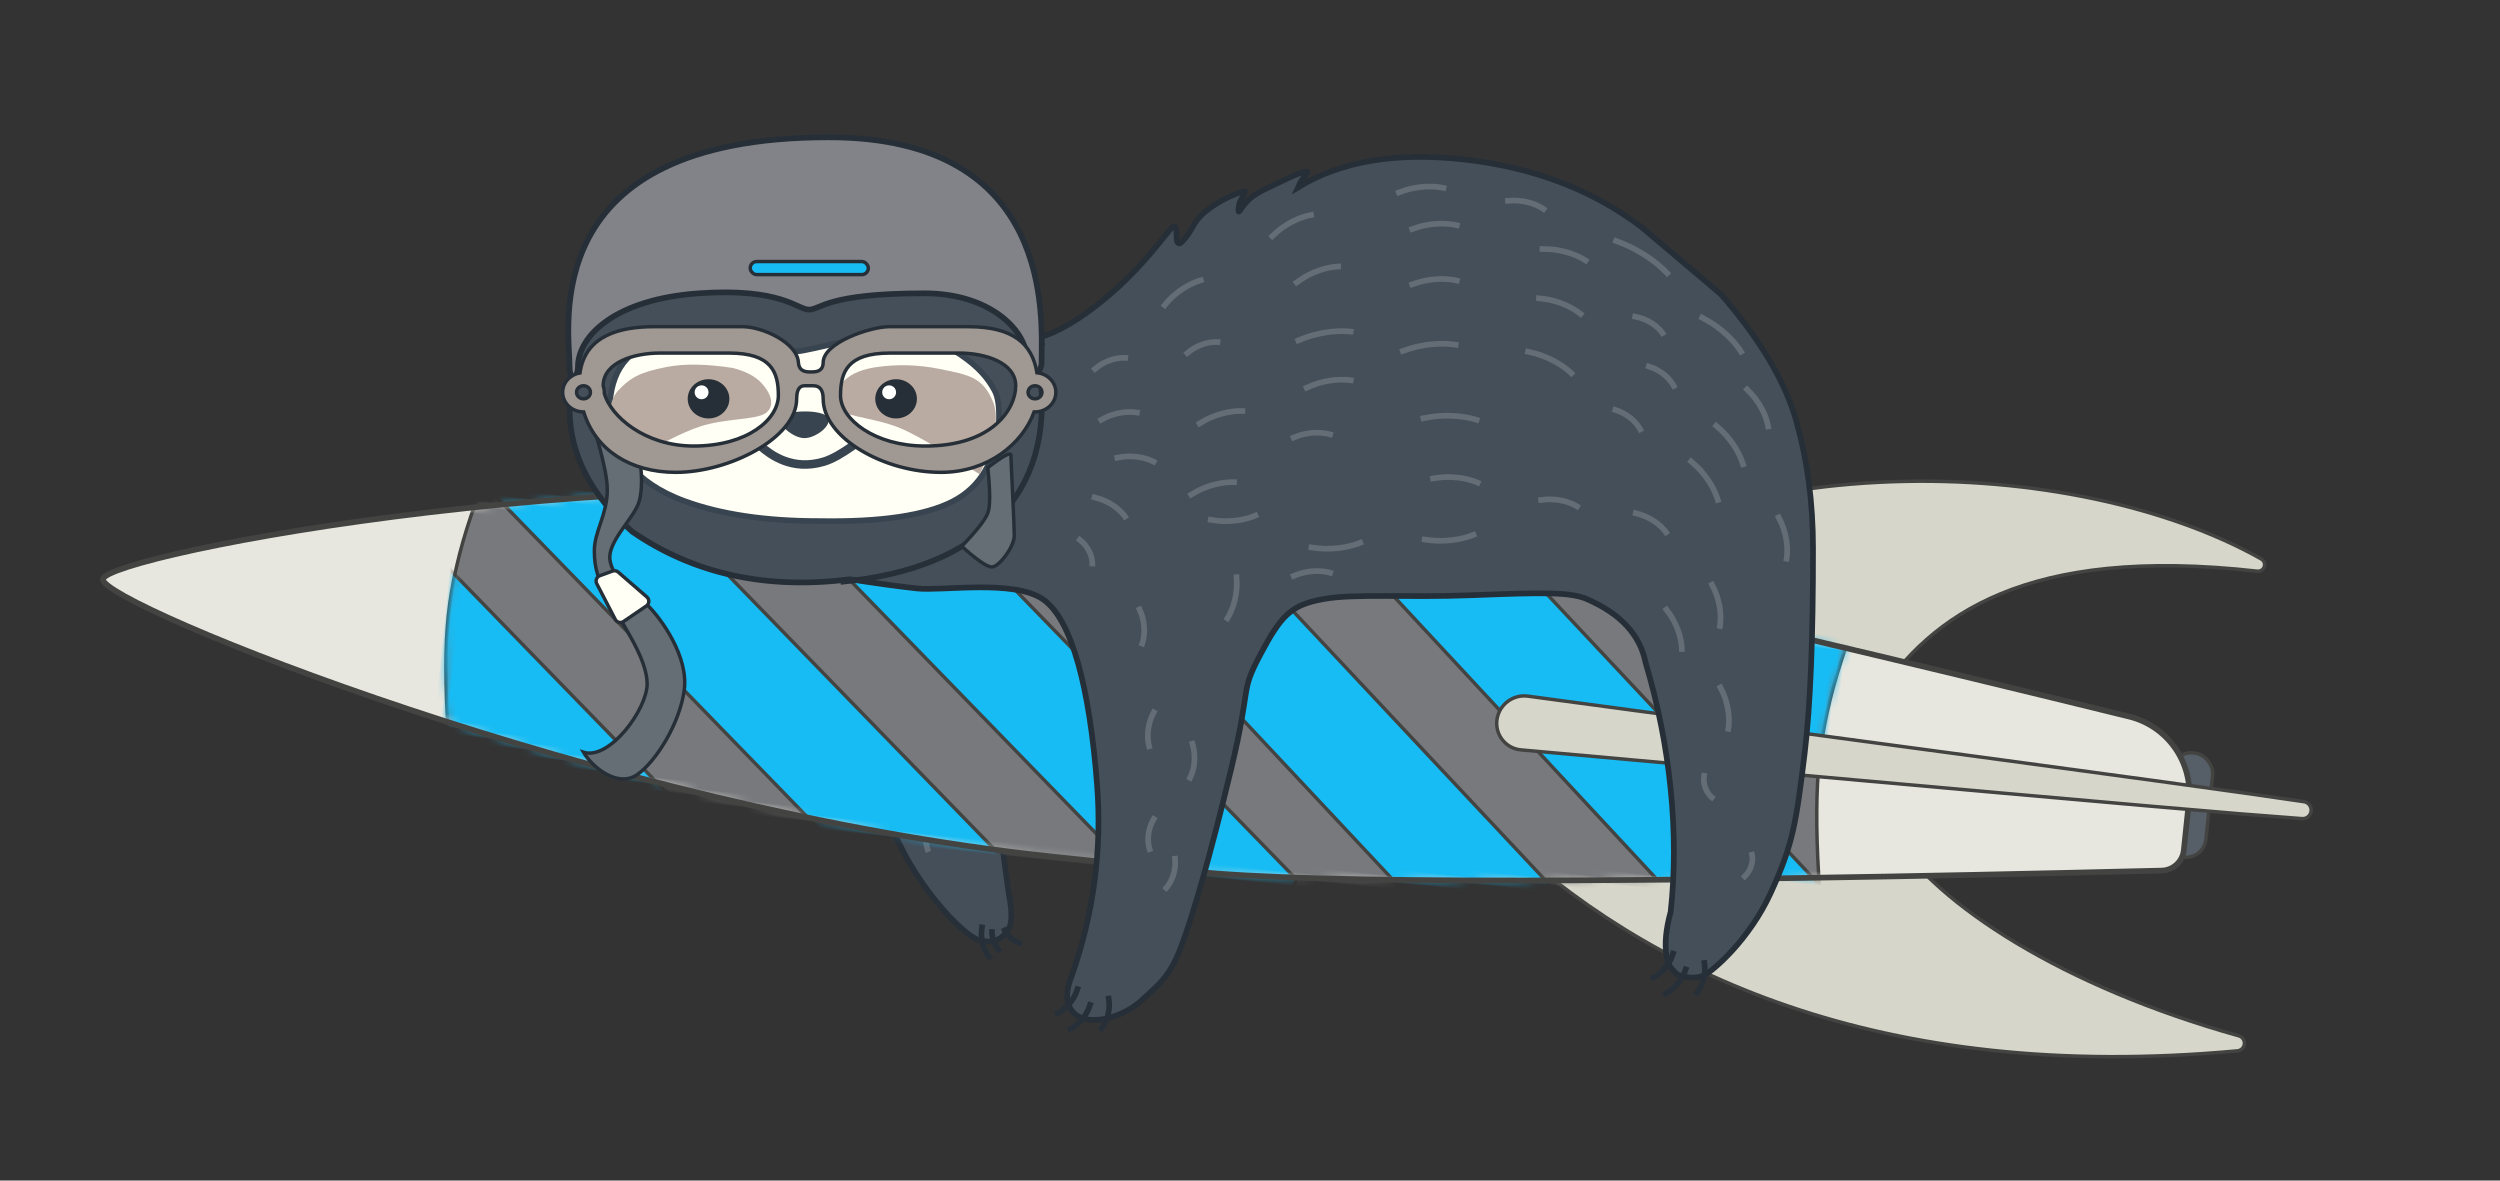 <?xml version="1.0" encoding="UTF-8"?>
<svg width="360px" height="170px" viewBox="0 0 360 170" version="1.1" xmlns="http://www.w3.org/2000/svg" xmlns:xlink="http://www.w3.org/1999/xlink">
    <rect x="0" y="0" width="360" height="170" fill="#333333" stroke="none"/>
    <defs>
        <path d="M140.039,0.054 C128.62,0.054 135.56,0.054 160.86,0.054 C177.484,0.054 221.279,4.913 292.246,14.632 C297.883,15.404 302.084,20.22 302.084,25.909 L302.084,32.952 C302.084,34.599 300.861,35.991 299.228,36.203 C223.844,45.998 177.629,50.896 160.584,50.896 C135.165,50.896 128.317,50.896 140.039,50.896 C75.467,50.896 0,28.981 0,25.475 C0,21.969 75.467,-1.263 140.039,0.054 Z" id="path-1"></path>
        <path d="M7.002,3.09796633e-11 L205.057,3.09796633e-11 C200.694,11.827 198.513,22.175 198.513,31.043 C198.513,39.911 200.694,53.101 205.057,70.614 L7.002,70.614 C2.334,53.307 -2.4158453e-13,40.105 -2.4158453e-13,31.009 C-2.4158453e-13,21.913 2.334,11.577 7.002,3.09796633e-11 Z" id="path-3"></path>
        <path d="M140.039,16.947 C128.62,16.947 135.56,16.947 160.86,16.947 C177.484,16.947 221.279,21.807 292.246,31.526 C297.883,32.298 302.084,37.113 302.084,42.802 L302.084,49.845 C302.084,51.493 300.861,52.884 299.228,53.097 C223.844,62.892 177.629,67.789 160.584,67.789 C135.165,67.789 128.317,67.789 140.039,67.789 C75.467,67.789 3.63797881e-12,45.874 3.63797881e-12,42.368 C3.63797881e-12,38.862 75.467,15.631 140.039,16.947 Z" id="path-5"></path>
    </defs>
    <g id="Page-1" stroke="none" stroke-width="1" fill="none" fill-rule="evenodd">
        <g id="0010.-Home-#00" transform="translate(-40, -293)">
            <g id="Empystate/01" transform="translate(0, 261)">
                <g id="Illustration/sloth-rocket-2" transform="translate(40, 32)">
                    <g id="Group-3" transform="translate(124.615, 79.593)" stroke-width="0.82">
                        <g id="Group" transform="translate(0, 7.99)">
                            <path d="M0.422,0.919 C0.362,14.546 1.353,24.344 3.395,30.312 C6.459,39.265 14.1,47.27 16.479,47.836 C18.857,48.401 19.885,47.372 20.641,46.14 C21.146,45.318 21.146,43.622 20.641,41.052 C19.23,31.349 18.635,24.001 18.857,19.007 C19.079,14.014 20.269,7.984 22.426,0.919 L0.422,0.919 Z" id="Path-8" stroke="#273039" fill="#444F5A" fill-rule="nonzero"></path>
                            <path d="M12.21,21.664 C12.845,21.961 14.172,22.485 16.096,22.2 C16.662,22.117 17.226,21.938 17.906,21.694" id="Path-4" stroke="#646C75" transform="translate(15.058, 21.973) rotate(-85) translate(-15.058, -21.973) "></path>
                            <path d="M6.182,17.114 C6.816,17.409 8.141,17.929 10.065,17.638 C10.631,17.552 11.195,17.372 11.875,17.126" id="Path-4" stroke="#646C75" transform="translate(9.029, 17.419) scale(-1, 1) rotate(-88) translate(-9.029, -17.419) "></path>
                            <path d="M6.507,32.228 C7.075,32.518 8.264,33.027 10,32.721 C10.51,32.631 11.02,32.446 11.634,32.195" id="Path-4" stroke="#646C75" transform="translate(9.07, 32.505) scale(-1, 1) rotate(-96) translate(-9.07, -32.505) "></path>
                            <path d="M14.602,47.8 C15.177,48.101 16.379,48.632 18.113,48.361 C18.623,48.282 19.13,48.107 19.742,47.869" id="Path-4" stroke="#273039" transform="translate(17.172, 48.118) scale(-1, 1) rotate(-77) translate(-17.172, -48.118) "></path>
                            <path d="M16.953,47.666 C17.339,47.869 18.146,48.226 19.305,48.054 C19.646,48.003 19.985,47.889 20.394,47.733" id="Path-4" stroke="#273039" transform="translate(18.674, 47.883) scale(-1, 1) rotate(-70) translate(-18.674, -47.883) "></path>
                            <path d="M19.329,47.08 C19.727,47.281 20.558,47.639 21.746,47.483 C22.095,47.438 22.442,47.331 22.86,47.183" id="Path-4" stroke="#273039" transform="translate(21.094, 47.3) scale(-1, 1) rotate(-42) translate(-21.094, -47.3) "></path>
                        </g>
                        <g id="Group-2" transform="translate(82.677, 0)">
                            <path d="M1.932,0.919 C1.928,14.664 2.976,24.55 5.076,30.578 C8.225,39.621 16.018,47.726 18.437,48.305 C20.855,48.885 21.894,47.852 22.657,46.611 C23.166,45.785 23.159,44.074 22.636,41.48 C21.162,31.688 20.527,24.273 20.731,19.237 C20.936,14.201 22.118,8.125 24.279,1.007 L1.932,0.919 Z" id="Path-8" stroke="#273039" fill="#444F5A" fill-rule="nonzero" transform="translate(13.106, 24.695) rotate(-4) translate(-13.106, -24.695) "></path>
                            <path d="M18.302,47.82 C18.877,48.121 20.079,48.652 21.813,48.381 C22.323,48.302 22.83,48.127 23.442,47.889" id="Path-4" stroke="#273039" transform="translate(20.872, 48.138) scale(-1, 1) rotate(-77) translate(-20.872, -48.138) "></path>
                            <path d="M23.769,48.876 C23.447,48.582 22.835,47.947 22.601,46.798 C22.532,46.46 22.523,46.103 22.53,45.666" id="Path-4" stroke="#273039"></path>
                            <path d="M26.254,46.63 C25.823,46.513 24.966,46.223 24.187,45.312 C23.958,45.045 23.772,44.733 23.561,44.344" id="Path-4" stroke="#273039"></path>
                            <path d="M4.17,26.511 C4.747,26.813 5.952,27.347 7.687,27.081 C8.198,27.003 8.706,26.83 9.317,26.594" id="Path-4" stroke="#646C75" transform="translate(6.744, 26.832) scale(-1, 1) rotate(-74) translate(-6.744, -26.832) "></path>
                            <path d="M12.015,28.247 C12.584,28.54 13.775,29.054 15.508,28.755 C16.017,28.668 16.526,28.485 17.139,28.236" id="Path-4" stroke="#646C75" transform="translate(14.577, 28.541) scale(-1, 1) rotate(-92) translate(-14.577, -28.541) "></path>
                            <path d="M15.03,36.786 C15.599,37.079 16.79,37.593 18.523,37.295 C19.032,37.207 19.541,37.024 20.154,36.775" id="Path-4" stroke="#646C75" transform="translate(17.592, 37.08) rotate(-92) translate(-17.592, -37.08) "></path>
                            <path d="M10.58,35.084 C11.031,35.385 11.973,35.916 13.324,35.648 C13.721,35.569 14.116,35.396 14.591,35.159" id="Path-4" stroke="#646C75" transform="translate(12.586, 35.403) scale(-1, 1) rotate(-71) translate(-12.586, -35.403) "></path>
                        </g>
                    </g>
                    <g id="Group-7" transform="translate(173.974, 98.546) rotate(-354) translate(-173.974, -98.546) translate(14.11, 57.769)">
                        <path d="M198.829,27.296 C228.771,-2.393 280.959,-5.037 308.668,6.92 C308.711,6.938 308.755,6.957 308.799,6.977 L308.799,6.977 C309.275,7.185 309.492,7.739 309.284,8.215 C309.133,8.559 308.792,8.78 308.416,8.778 C308.416,8.778 308.416,8.778 308.416,8.778 C274.818,8.546 262.434,19.988 255.776,32.608 C233.062,36.283 167.355,58.505 198.829,27.296 Z" id="Path-9" stroke="#434442" stroke-width="0.5" fill="#D6D6CA"></path>
                        <path d="M203.056,67.629 C226.812,49.138 262.172,36.92 312.596,46.917 C312.661,46.93 312.727,46.943 312.795,46.957 L312.795,46.957 C313.391,47.076 313.778,47.657 313.658,48.254 C313.569,48.701 313.212,49.047 312.762,49.124 C312.762,49.124 312.762,49.124 312.762,49.124 C286.876,53.511 267.511,63.313 260.003,72.94 C251.929,83.293 178.35,86.86 203.056,67.629 Z" id="Path-9" stroke="#434442" stroke-width="0.5" fill="#D6D6CA" transform="translate(258.367, 62.362) scale(1, -1) translate(-258.367, -62.362) "></path>
                        <g id="Rectangle-2" transform="translate(0, 16.893)">
                            <rect id="Rectangle" stroke="#434442" stroke-width="0.5" fill="#565F67" x="299.083" y="18.884" width="6.002" height="15.064" rx="2.869"></rect>
                            <mask id="mask-2" fill="white">
                                <use xlink:href="#path-1"></use>
                            </mask>
                            <use id="Rectangle" stroke="#434442" stroke-width="0.5" fill="#E7E7DF" xlink:href="#path-1"></use>
                            <g id="Group-5" mask="url(#mask-2)">
                                <g transform="translate(50.014, -5.595)">
                                    <mask id="mask-4" fill="white">
                                        <use xlink:href="#path-3"></use>
                                    </mask>
                                    <use id="Rectangle" stroke="#434442" stroke-width="0.5" fill="#78797D" fill-rule="evenodd" xlink:href="#path-3"></use>
                                    <g id="Group-6" stroke="none" stroke-width="1" fill="none" fill-rule="evenodd" mask="url(#mask-4)">
                                        <g transform="translate(113.438, 42.357) rotate(-30) translate(-113.438, -42.357) translate(-0.054, -59.873)" fill="#17BCF4" id="Rectangle" stroke="#434442" stroke-width="0.5">
                                            <polygon points="57.016 120.153 44.161 131.812 6.71772847e-15 11.659 12.855 -4.57315227e-16"></polygon>
                                            <polygon points="87.024 120.153 74.169 131.812 30.008 11.659 42.864 -4.57315227e-16"></polygon>
                                            <polygon points="117.033 120.153 104.177 131.812 60.017 11.659 72.872 -4.57315227e-16"></polygon>
                                            <polygon points="158.025 158.737 145.169 170.396 90.025 11.659 102.88 3.65083896e-13"></polygon>
                                            <polygon points="188.033 158.737 178.839 183.257 120.033 11.659 132.889 1.28095068e-11"></polygon>
                                            <polygon points="226.247 179.504 217.053 204.024 158.248 32.426 171.103 20.767"></polygon>
                                        </g>
                                    </g>
                                </g>
                            </g>
                        </g>
                        <mask id="mask-6" fill="white">
                            <use xlink:href="#path-5"></use>
                        </mask>
                        <use id="Rectangle" stroke="#434442" stroke-width="0.82" xlink:href="#path-5"></use>
                    </g>
                    <path d="M219.134,106.914 C276.691,107.555 311.344,107.982 323.094,108.193 L331.881,108.379 C332.544,108.393 333.077,108.929 333.086,109.593 C333.096,110.255 332.577,110.805 331.916,110.834 L322.885,111.237 C311.126,111.712 276.522,112.872 219.073,114.717 C216.957,114.784 215.187,113.124 215.119,111.009 C215.117,110.958 215.117,110.908 215.117,110.857 C215.134,108.663 216.926,106.897 219.12,106.914 C219.125,106.914 219.13,106.914 219.134,106.914 Z" id="Rectangle" stroke="#434442" stroke-width="0.5" fill="#D6D6CA" transform="translate(274.095, 110.857) rotate(7) translate(-274.095, -110.857) "></path>
                    <g id="Group-4" transform="translate(82.023, 22.596)" stroke-width="0.82">
                        <path d="M67.52,26.047 C70.285,25.279 73.501,23.379 77.166,20.346 C82.664,15.797 86.172,10.619 86.812,10.085 C87.452,9.551 87.415,11.225 87.415,11.795 C87.415,12.365 87.764,12.604 88.017,12.365 C89.874,10.609 89.471,9.577 91.635,7.804 C93.798,6.031 96.413,5.107 97.06,4.954 C97.707,4.801 96.576,6.104 96.457,6.664 C96.339,7.224 96.223,8.137 96.457,7.804 C97.663,6.094 98.266,5.524 100.677,4.384 C103.089,3.243 105.32,2.103 106.103,2.103 C106.491,2.103 106.133,2.404 105.5,3.243 C105.355,3.437 105.154,3.817 104.897,4.384 C111.115,0.586 119.154,-0.744 129.012,0.393 C138.87,1.53 147.31,4.76 154.332,10.085 L165.786,19.776 C171.413,26.237 175.03,32.318 176.638,38.019 C178.245,43.72 179.05,49.801 179.05,56.262 C179.069,69.252 178.667,79.134 177.843,85.908 C176.608,96.068 176.152,98.95 173.02,105.861 C169.889,112.772 164.58,117.263 163.375,117.833 C162.169,118.403 160.847,118.176 159.758,117.833 C159.278,117.682 158.552,116.693 158.552,116.693 C158.552,116.693 158.182,116.414 157.949,114.983 C157.671,113.276 157.872,111.186 158.552,108.711 C159.171,103.075 159.171,97.184 158.552,91.038 C157.933,84.893 156.727,78.812 154.935,72.795 C154.146,68.816 151.333,65.776 146.495,63.674 C144.13,62.646 140.16,62.712 130.217,63.104 C120.275,63.495 113.084,62.846 108.515,63.674 C103.945,64.501 102.486,65.954 99.472,71.655 C96.457,77.356 98.266,75.646 95.252,88.188 C92.237,100.73 89.678,109.506 88.017,113.842 C86.357,118.179 84.823,119.144 82.592,121.254 C81.104,122.66 79.296,123.61 77.166,124.104 C74.872,124.542 73.265,124.162 72.343,122.964 C71.422,121.766 71.422,120.055 72.343,117.833 C75.471,108.884 76.677,99.762 75.96,90.468 C74.885,76.528 72.343,66.524 68.123,63.674 C63.903,60.823 53.654,62.534 50.037,62.14 C47.626,61.878 44.411,61.439 40.392,60.823 C34.351,61.581 28.724,61.391 23.511,60.253 C18.299,59.116 13.476,57.025 9.043,53.982 C3.014,48.661 0,42.77 0,36.309 C0,29.848 1.608,24.907 4.823,21.487 C8.209,17.886 11.625,15.225 15.071,13.505 C18.518,11.785 22.336,10.835 26.526,10.655 C28.924,10.083 30.934,9.132 32.554,7.804 C34.985,5.812 35.569,3.814 35.569,3.243 C35.569,2.673 36.048,4.139 36.172,4.954 C36.254,5.497 36.254,6.257 36.172,7.234 C37.103,6.465 38.107,5.895 39.186,5.524 C40.804,4.968 40.994,4.954 42.803,4.954 C44.612,4.954 42.803,5.524 41.597,6.664 C40.793,7.424 40.592,8.374 40.994,9.514 C41.75,8.671 42.754,8.101 44.009,7.804 C45.89,7.359 47.958,7.548 48.229,7.804 C48.499,8.06 46.28,8.081 45.214,8.944 C44.504,9.52 44.102,10.28 44.009,11.225 C49.272,11.364 54.095,12.885 58.477,15.786 C62.86,18.687 66.075,22.487 68.123,27.188 L67.52,26.047 Z" id="Path" stroke="#262F37" fill="#444F5A" fill-rule="nonzero"></path>
                        <g id="Шерсть" transform="translate(69.019, 3.766)">
                            <path d="M15.636,15.349 C16.434,15.654 18.101,16.198 20.494,15.981 C21.198,15.917 21.898,15.762 22.741,15.548" id="Path-4" stroke="#646C75" transform="translate(19.189, 15.69) rotate(144) translate(-19.189, -15.69) "></path>
                            <path d="M6.072,25.545 C6.678,25.836 7.943,26.351 9.761,26.107 C10.296,26.035 10.828,25.872 11.468,25.65" id="Path-4" stroke="#646C75" transform="translate(8.77, 25.858) rotate(159) translate(-8.77, -25.858) "></path>
                            <path d="M21.13,33.267 C21.936,33.559 23.622,34.076 26.056,33.836 C26.771,33.765 27.484,33.604 28.342,33.384" id="Path-4" stroke="#646C75" transform="translate(24.736, 33.582) rotate(163) translate(-24.736, -33.582) "></path>
                            <path d="M19.922,43.514 C20.728,43.806 22.414,44.323 24.848,44.083 C25.563,44.012 26.276,43.851 27.134,43.631" id="Path-4" stroke="#646C75" transform="translate(23.528, 43.829) rotate(163) translate(-23.528, -43.829) "></path>
                            <path d="M54.924,42.422 C55.727,42.694 57.409,43.172 59.86,42.879 C60.58,42.793 61.3,42.617 62.168,42.378" id="Path-4" stroke="#646C75" transform="translate(58.546, 42.674) rotate(-174) translate(-58.546, -42.674) "></path>
                            <path d="M22.91,48.094 C23.714,48.367 25.395,48.844 27.846,48.551 C28.567,48.465 29.286,48.289 30.154,48.051" id="Path-4" stroke="#646C75" transform="translate(26.532, 48.347) scale(-1, 1) rotate(6) translate(-26.532, -48.347) "></path>
                            <path d="M23.088,59.42 C23.853,59.723 25.452,60.258 27.765,59.992 C28.444,59.914 29.122,59.741 29.938,59.505" id="Path-4" stroke="#646C75" transform="translate(26.513, 59.742) rotate(-78) translate(-26.513, -59.742) "></path>
                            <path d="M3.138,52.814 C3.644,53.092 4.704,53.578 6.268,53.249 C6.728,53.153 7.189,52.962 7.746,52.704" id="Path-4" stroke="#646C75" transform="translate(5.442, 53.032) rotate(-116) translate(-5.442, -53.032) "></path>
                            <path d="M10.552,63.553 C11.183,63.844 12.506,64.355 14.432,64.052 C14.999,63.963 15.564,63.779 16.246,63.529" id="Path-4" stroke="#646C75" transform="translate(13.399, 63.837) rotate(-94) translate(-13.399, -63.837) "></path>
                            <path d="M17.8,82.886 C18.434,83.183 19.76,83.705 21.684,83.419 C22.25,83.334 22.814,83.155 23.494,82.911" id="Path-4" stroke="#646C75" transform="translate(20.647, 83.194) rotate(-86) translate(-20.647, -83.194) "></path>
                            <path d="M11.774,78.368 C12.405,78.657 13.727,79.163 15.655,78.854 C16.223,78.764 16.789,78.578 17.472,78.326" id="Path-4" stroke="#646C75" transform="translate(14.623, 78.638) scale(-1, 1) rotate(-97) translate(-14.623, -78.638) "></path>
                            <path d="M12.095,93.453 C12.663,93.742 13.852,94.25 15.588,93.942 C16.098,93.852 16.608,93.667 17.223,93.415" id="Path-4" stroke="#646C75" transform="translate(14.659, 93.726) scale(-1, 1) rotate(-97) translate(-14.659, -93.726) "></path>
                            <path d="M5.657,119.268 C6.232,119.569 7.434,120.101 9.168,119.83 C9.677,119.75 10.185,119.575 10.796,119.337" id="Path-4" stroke="#273039" transform="translate(8.227, 119.586) rotate(-77) translate(-8.227, -119.586) "></path>
                            <path d="M1.964,119.806 C2.555,120.11 3.789,120.651 5.553,120.414 C6.071,120.344 6.586,120.181 7.206,119.957" id="Path-4" stroke="#273039" transform="translate(4.585, 120.139) rotate(-52) translate(-4.585, -120.139) "></path>
                            <path d="M0.152,117.529 C0.743,117.833 1.977,118.374 3.741,118.137 C4.259,118.067 4.774,117.904 5.394,117.68" id="Path-4" stroke="#273039" transform="translate(2.773, 117.862) rotate(-52) translate(-2.773, -117.862) "></path>
                            <path d="M91.429,114.145 C92.004,114.446 93.206,114.977 94.94,114.706 C95.45,114.626 95.958,114.452 96.569,114.213" id="Path-4" stroke="#273039" transform="translate(93.999, 114.463) rotate(-77) translate(-93.999, -114.463) "></path>
                            <path d="M87.737,114.682 C88.328,114.987 89.561,115.528 91.325,115.29 C91.844,115.221 92.359,115.058 92.979,114.834" id="Path-4" stroke="#273039" transform="translate(90.358, 115.016) rotate(-52) translate(-90.358, -115.016) "></path>
                            <path d="M85.925,112.405 C86.516,112.71 87.749,113.251 89.513,113.013 C90.032,112.943 90.547,112.781 91.167,112.557" id="Path-4" stroke="#273039" transform="translate(88.546, 112.738) rotate(-52) translate(-88.546, -112.738) "></path>
                            <path d="M15.075,99.098 C15.651,99.4 16.856,99.934 18.592,99.668 C19.102,99.59 19.61,99.417 20.222,99.181" id="Path-4" stroke="#646C75" transform="translate(17.648, 99.419) rotate(-74) translate(-17.648, -99.419) "></path>
                            <path d="M92.804,86.607 C93.255,86.908 94.197,87.439 95.547,87.171 C95.945,87.092 96.339,86.919 96.814,86.682" id="Path-4" stroke="#646C75" transform="translate(94.809, 86.926) scale(-1, 1) rotate(-71) translate(-94.809, -86.926) "></path>
                            <path d="M98.81,98.062 C99.25,98.347 100.174,98.846 101.533,98.529 C101.932,98.436 102.333,98.249 102.816,97.994" id="Path-4" stroke="#646C75" transform="translate(100.813, 98.313) scale(-1, 1) rotate(73) translate(-100.813, -98.313) "></path>
                            <path d="M53.714,50.913 C54.585,51.185 56.407,51.661 59.062,51.367 C59.842,51.281 60.622,51.105 61.562,50.866" id="Path-4" stroke="#646C75" transform="translate(57.638, 51.163) scale(-1, 1) rotate(6) translate(-57.638, -51.163) "></path>
                            <path d="M37.405,52.051 C38.276,52.323 40.098,52.8 42.753,52.506 C43.534,52.419 44.313,52.243 45.253,52.004" id="Path-4" stroke="#646C75" transform="translate(41.329, 52.301) scale(-1, 1) rotate(6) translate(-41.329, -52.301) "></path>
                            <path d="M19.361,23.268 C19.967,23.559 21.231,24.074 23.05,23.829 C23.585,23.757 24.117,23.595 24.757,23.373" id="Path-4" stroke="#646C75" transform="translate(22.059, 23.581) rotate(159) translate(-22.059, -23.581) "></path>
                            <path d="M35.019,12.713 C35.824,13.009 37.507,13.534 39.932,13.302 C40.645,13.234 41.354,13.076 42.209,12.858" id="Path-4" stroke="#646C75" transform="translate(38.614, 13.036) rotate(158) translate(-38.614, -13.036) "></path>
                            <path d="M51.888,13.859 C52.694,14.14 54.382,14.636 56.83,14.37 C57.55,14.292 58.268,14.124 59.133,13.895" id="Path-4" stroke="#646C75" transform="translate(55.51, 14.153) rotate(175) translate(-55.51, -14.153) "></path>
                            <path d="M51.888,5.889 C52.694,6.17 54.382,6.666 56.83,6.4 C57.55,6.322 58.268,6.154 59.133,5.925" id="Path-4" stroke="#646C75" transform="translate(55.51, 6.183) rotate(175) translate(-55.51, -6.183) "></path>
                            <path d="M70.613,9.977 C71.411,10.244 73.081,10.707 75.526,10.391 C76.244,10.298 76.963,10.114 77.83,9.867" id="Path-4" stroke="#646C75" transform="translate(74.221, 10.182) rotate(-164) translate(-74.221, -10.182) "></path>
                            <path d="M70.016,17.407 C70.809,17.671 72.471,18.129 74.908,17.799 C75.624,17.702 76.341,17.515 77.206,17.263" id="Path-4" stroke="#646C75" transform="translate(73.611, 17.588) rotate(-158) translate(-73.611, -17.588) "></path>
                            <path d="M83.773,20.14 C84.359,20.406 85.588,20.869 87.403,20.538 C87.936,20.44 88.471,20.252 89.116,19.997" id="Path-4" stroke="#646C75" transform="translate(86.445, 20.325) rotate(-147) translate(-86.445, -20.325) "></path>
                            <path d="M85.598,27.545 C86.18,27.812 87.4,28.276 89.202,27.939 C89.732,27.84 90.264,27.649 90.905,27.391" id="Path-4" stroke="#646C75" transform="translate(88.252, 27.724) rotate(-140) translate(-88.252, -27.724) "></path>
                            <path d="M80.766,33.807 C81.348,34.074 82.567,34.538 84.37,34.201 C84.9,34.102 85.432,33.911 86.073,33.653" id="Path-4" stroke="#646C75" transform="translate(83.42, 33.986) rotate(-140) translate(-83.42, -33.986) "></path>
                            <path d="M50.526,23.259 C51.467,23.543 53.436,24.044 56.29,23.786 C57.13,23.71 57.967,23.544 58.975,23.318" id="Path-4" stroke="#646C75" transform="translate(54.75, 23.558) rotate(173) translate(-54.75, -23.558) "></path>
                            <path d="M35.431,21.55 C36.373,21.837 38.341,22.345 41.192,22.094 C42.031,22.021 42.866,21.857 43.873,21.634" id="Path-4" stroke="#646C75" transform="translate(39.652, 21.856) rotate(170) translate(-39.652, -21.856) "></path>
                            <path d="M36.647,28.481 C37.454,28.766 39.142,29.271 41.586,29.017 C42.304,28.942 43.02,28.777 43.883,28.552" id="Path-4" stroke="#646C75" transform="translate(40.265, 28.784) rotate(170) translate(-40.265, -28.784) "></path>
                            <path d="M34.835,35.981 C35.508,36.262 36.915,36.756 38.954,36.488 C39.554,36.41 40.152,36.241 40.873,36.011" id="Path-4" stroke="#646C75" transform="translate(37.854, 36.273) rotate(175) translate(-37.854, -36.273) "></path>
                            <path d="M34.835,55.906 C35.508,56.187 36.915,56.681 38.954,56.413 C39.554,56.335 40.152,56.166 40.873,55.936" id="Path-4" stroke="#646C75" transform="translate(37.854, 56.198) rotate(175) translate(-37.854, -56.198) "></path>
                            <path d="M70.47,45.721 C71.137,45.992 72.533,46.465 74.574,46.164 C75.174,46.076 75.774,45.897 76.497,45.656" id="Path-4" stroke="#646C75" transform="translate(73.484, 45.958) rotate(-169) translate(-73.484, -45.958) "></path>
                            <path d="M83.785,48.645 C84.437,48.909 85.802,49.368 87.816,49.03 C88.408,48.931 89.001,48.74 89.717,48.484" id="Path-4" stroke="#646C75" transform="translate(86.751, 48.817) rotate(-146) translate(-86.751, -48.817) "></path>
                            <path d="M5.865,46.367 C6.516,46.632 7.882,47.091 9.895,46.753 C10.487,46.654 11.081,46.463 11.796,46.206" id="Path-4" stroke="#646C75" transform="translate(8.831, 46.54) rotate(-146) translate(-8.831, -46.54) "></path>
                            <path d="M7.061,33.133 C7.734,33.419 9.141,33.924 11.175,33.669 C11.773,33.594 12.369,33.429 13.086,33.204" id="Path-4" stroke="#646C75" transform="translate(10.074, 33.436) rotate(168) translate(-10.074, -33.436) "></path>
                            <path d="M9.462,39.437 C10.13,39.71 11.53,40.188 13.573,39.895 C14.174,39.809 14.774,39.634 15.497,39.395" id="Path-4" stroke="#646C75" transform="translate(12.479, 39.691) rotate(-173) translate(-12.479, -39.691) "></path>
                            <path d="M86.725,63.999 C87.484,64.276 89.075,64.759 91.406,64.42 C92.092,64.321 92.778,64.127 93.605,63.865" id="Path-4" stroke="#646C75" transform="translate(90.165, 64.201) rotate(-110) translate(-90.165, -64.201) "></path>
                            <path d="M92.797,60.531 C93.555,60.816 95.142,61.316 97.458,60.997 C98.14,60.903 98.821,60.715 99.641,60.459" id="Path-4" stroke="#646C75" transform="translate(96.219, 60.78) rotate(-100) translate(-96.219, -60.78) "></path>
                            <path d="M94.005,75.332 C94.763,75.618 96.35,76.117 98.667,75.799 C99.348,75.705 100.029,75.516 100.849,75.261" id="Path-4" stroke="#646C75" transform="translate(97.427, 75.581) rotate(-100) translate(-97.427, -75.581) "></path>
                            <path d="M53.538,33.523 C54.477,33.798 56.443,34.281 59.302,33.998 C60.143,33.914 60.982,33.741 61.994,33.506" id="Path-4" stroke="#646C75" transform="translate(57.766, 33.795) rotate(-178) translate(-57.766, -33.795) "></path>
                            <path d="M94.37,37.503 C95.199,37.769 96.938,38.229 99.493,37.869 C100.245,37.764 100.997,37.564 101.904,37.297" id="Path-4" stroke="#646C75" transform="translate(98.137, 37.649) rotate(-123) translate(-98.137, -37.649) "></path>
                            <path d="M90.745,42.626 C91.575,42.893 93.314,43.353 95.869,42.993 C96.621,42.887 97.373,42.688 98.28,42.42" id="Path-4" stroke="#646C75" transform="translate(94.513, 42.773) rotate(-123) translate(-94.513, -42.773) "></path>
                            <path d="M68.305,25.558 C69.159,25.818 70.95,26.268 73.578,25.923 C74.351,25.822 75.125,25.629 76.058,25.371" id="Path-4" stroke="#646C75" transform="translate(72.181, 25.71) rotate(-152) translate(-72.181, -25.71) "></path>
                            <path d="M31.315,5.678 C32.116,5.98 33.791,6.516 36.199,6.295 C36.907,6.23 37.611,6.074 38.459,5.859" id="Path-4" stroke="#646C75" transform="translate(34.887, 6.013) rotate(150) translate(-34.887, -6.013) "></path>
                            <path d="M49.964,0.569 C50.771,0.852 52.459,1.349 54.906,1.086 C55.626,1.008 56.343,0.841 57.208,0.613" id="Path-4" stroke="#646C75" transform="translate(53.586, 0.865) rotate(174) translate(-53.586, -0.865) "></path>
                            <path d="M65.683,2.786 C66.348,3.055 67.741,3.525 69.781,3.218 C70.38,3.128 70.98,2.948 71.703,2.704" id="Path-4" stroke="#646C75" transform="translate(68.693, 3.011) rotate(-166) translate(-68.693, -3.011) "></path>
                            <path d="M80.686,10.434 C81.733,10.687 83.926,11.124 87.143,10.753 C88.089,10.644 89.035,10.444 90.176,10.176" id="Path-4" stroke="#646C75" transform="translate(85.431, 10.536) rotate(-146) translate(-85.431, -10.536) "></path>
                            <path d="M92.84,21.611 C93.746,21.869 95.646,22.313 98.436,21.945 C99.257,21.837 100.079,21.637 101.07,21.368" id="Path-4" stroke="#646C75" transform="translate(96.955, 21.727) rotate(-137) translate(-96.955, -21.727) "></path>
                            <path d="M98.707,32.144 C99.47,32.415 101.068,32.885 103.416,32.535 C104.106,32.432 104.797,32.236 105.631,31.971" id="Path-4" stroke="#646C75" transform="translate(102.169, 32.315) rotate(-118) translate(-102.169, -32.315) "></path>
                            <path d="M102.393,50.84 C103.151,51.126 104.737,51.626 107.054,51.307 C107.735,51.213 108.416,51.025 109.237,50.769" id="Path-4" stroke="#646C75" transform="translate(105.815, 51.089) rotate(-100) translate(-105.815, -51.089) "></path>
                        </g>
                    </g>
                    <g id="Морда" transform="translate(86.024, 48.017)">
                        <path d="M1.807,9.955 C2,7.296 2.803,5.21 4.215,3.697 C6.335,1.429 8.431,0.853 10.84,0.284 C12.446,-0.095 14.854,-0.095 18.066,0.284 C19.178,0.381 20.382,0.571 21.679,0.853 C22.977,1.136 24.382,1.515 25.895,1.991 C27.167,2.386 28.171,2.575 28.906,2.56 C29.447,2.548 32.056,1.98 36.735,0.853 C42.757,-0.664 47.976,0.095 52.392,3.129 C54.868,4.829 56.248,6.428 57.21,8.248 C57.712,9.199 57.913,10.716 57.812,12.799 C57.368,18.336 55.16,22.129 51.188,24.175 C47.215,26.222 40.792,27.17 31.917,27.02 C24.289,27.02 17.866,26.071 12.646,24.175 C4.818,21.331 3.011,16.781 2.409,14.505 C2.007,12.988 1.807,11.471 1.807,9.955 Z" id="Path-2" stroke="#38444F" stroke-width="0.82" fill="#FFFFF6" fill-rule="nonzero"></path>
                        <path d="M23.486,16.212 C24.959,17.509 28.04,19.788 32.519,18.487 C33.836,18.104 35.151,17.303 36.735,16.212" id="Path-4" stroke="#38444F" stroke-width="1.23" stroke-linecap="round"></path>
                        <path d="M6.869,20.243 C10.182,16.807 12.903,14.377 15.034,12.955 C18.229,10.821 22.606,9.948 23.731,8.607 C24.856,7.266 23.774,5.658 22.063,4.578 C20.922,3.858 19.393,3.512 17.473,3.538 C13.63,3.96 10.549,4.738 8.23,5.874 C4.752,7.579 3.584,8.699 2.4,10.923 C1.217,13.147 2.464,15.425 3.463,16.979 C4.129,18.015 5.264,19.103 6.869,20.243 Z" id="Path-7" fill="#BAABA2" fill-rule="nonzero" transform="translate(13.055, 11.89) rotate(15) translate(-13.055, -11.89) "></path>
                        <path d="M38.308,21.597 C42.742,17.608 46.035,14.904 48.186,13.484 C51.412,11.354 55.843,10.499 56.976,9.156 C58.108,7.812 57.002,6.189 55.262,5.094 C54.102,4.363 52.55,4.006 50.605,4.023 C47.547,4.072 44.597,4.62 41.756,5.668 C37.494,7.24 35.729,7.845 34.794,11.464 C34.171,13.877 35.342,17.255 38.308,21.597 Z" id="Path-7" fill="#BAABA2" fill-rule="nonzero" transform="translate(46.034, 12.809) scale(-1, 1) rotate(9) translate(-46.034, -12.809) "></path>
                        <ellipse id="Oval" fill="#262F37" cx="43.012" cy="9.415" rx="3.001" ry="2.825"></ellipse>
                        <ellipse id="Oval" fill="#262F37" cx="16.004" cy="9.415" rx="3.001" ry="2.825"></ellipse>
                        <ellipse id="Oval" fill="#FFFFFF" transform="translate(42.012, 8.474) scale(-1, 1) translate(-42.012, -8.474) " cx="42.012" cy="8.474" rx="1" ry="1"></ellipse>
                        <ellipse id="Oval" fill="#FFFFFF" transform="translate(15.004, 8.474) scale(-1, 1) translate(-15.004, -8.474) " cx="15.004" cy="8.474" rx="1" ry="1"></ellipse>
                        <path d="M26.497,12.016 C27.276,11.026 32.244,10.909 33.121,12.016 C33.999,13.123 31.479,15.074 29.822,15.074 C28.165,15.074 25.719,13.006 26.497,12.016 Z" id="Path-5" fill="#38444F" fill-rule="nonzero"></path>
                    </g>
                    <path d="M149.771,53.666 C150.826,62.502 148.796,69.501 143.683,74.664 C138.569,79.826 131.019,82.87 121.034,83.795" id="Path-15" stroke="#273039" stroke-width="0.82"></path>
                    <path d="M142.239,67.34 C142.604,70.759 142.604,72.943 142.239,73.895 C141.873,74.846 140.625,76.439 138.495,78.675 C140.695,80.653 142.14,81.642 142.828,81.642 C143.861,81.642 146.056,78.73 146.056,77.137 C146.056,75.544 145.57,66.342 145.57,65.561 C145.57,65.04 144.459,65.633 142.239,67.34 Z" id="Path-4" stroke="#262F37" stroke-width="0.5" fill="#656D75"></path>
                    <path d="M82.022,52.848 C82.022,47.173 77.046,19.772 119.326,19.772 C152.042,19.772 149.986,45.987 149.986,52.235 C149.986,53.86 148.064,55.114 147.827,51.331 C147.585,47.485 142.521,42.237 133.114,42.237 C118.988,42.237 118.194,44.582 116.5,44.582 C114.805,44.582 112.549,41.401 100.615,42.237 C88.682,43.074 83.222,48.321 83.222,52.848 C83.222,54.463 82.022,55.034 82.022,52.848 Z" id="Path-5" stroke="#262F37" stroke-width="0.82" fill="#828388"></path>
                    <path d="M85.024,59.889 C85.024,60.257 87.451,67.081 87.451,70.564 C87.451,74.047 85.585,76.594 85.585,79.248 C85.585,81.902 86.072,83.321 87.831,86.589 C89.589,89.858 93.188,94.814 93.188,98.477 C93.188,102.14 87.765,109.507 84.023,108.323 C85.383,110.621 89.023,113.43 91.733,111.559 C94.443,109.689 97.856,104.24 98.527,99.404 C99.199,94.569 95.211,89.056 93.188,87.09 C91.165,85.124 88.21,83.333 87.831,80.632 C87.451,77.932 91.422,74.537 92.056,72.146 C92.69,69.754 92.301,66.261 91.733,64.676 C91.165,63.091 85.024,59.521 85.024,59.889 Z" id="Path-7" stroke="#262F37" stroke-width="0.5" fill="#656D75"></path>
                    <rect id="Rectangle" stroke="#262F37" stroke-width="0.5" fill="#17BCF4" x="108.03" y="37.661" width="17.005" height="1.883" rx="0.942"></rect>
                    <path d="M83.519,53.706 C84.279,48.233 89.428,47.044 94.135,47.044 C99.458,47.044 103.135,47.044 106.95,47.044 C109.812,47.044 114.8,49.353 114.97,52.198 C115.024,53.102 115.545,53.555 116.532,53.555 L117.001,53.555 C118.025,53.555 118.537,53.103 118.537,52.198 C118.537,49.353 125.318,47.044 128.036,47.044 C130.753,47.044 131.888,47.044 139.465,47.044 C145.89,47.044 148.636,49.499 149.322,53.679 C150.848,53.812 152.042,55.02 152.042,56.491 C152.042,58.051 150.699,59.315 149.041,59.315 C148.998,59.315 148.956,59.315 148.913,59.313 C147.265,63.875 142.282,68.008 135.538,68.018 C127.214,68.03 118.537,62.989 118.537,57.432 C118.537,56.177 118.066,55.549 117.123,55.549 L115.846,55.549 C115.095,55.549 114.72,56.177 114.72,57.432 C114.72,63.033 105.029,68.018 97.33,68.018 C90.81,68.018 85.766,64.853 84.05,59.315 C84.041,59.315 84.032,59.315 84.023,59.315 C82.366,59.315 81.023,58.051 81.023,56.491 C81.023,55.093 82.102,53.932 83.519,53.706 Z M87.019,56.651 C87.959,59.968 92.868,64.229 99.883,64.229 C107.708,64.229 112.084,60.342 112.084,56.962 C112.084,53.582 111.109,50.842 104.99,50.842 L94.978,50.842 C91.331,50.842 86.856,52.17 86.856,55.549 C86.856,55.551 86.856,55.553 86.856,55.555 C86.965,55.848 87.024,56.163 87.024,56.491 C87.024,56.545 87.023,56.598 87.019,56.651 Z M149.041,57.432 C149.594,57.432 150.042,57.011 150.042,56.491 C150.042,55.971 149.594,55.549 149.041,55.549 C148.489,55.549 148.041,55.971 148.041,56.491 C148.041,57.011 148.489,57.432 149.041,57.432 Z M84.023,57.432 C84.576,57.432 85.024,57.011 85.024,56.491 C85.024,55.971 84.576,55.549 84.023,55.549 C83.471,55.549 83.023,55.971 83.023,56.491 C83.023,57.011 83.471,57.432 84.023,57.432 Z M128.127,50.842 C122.009,50.842 121.034,53.582 121.034,56.962 C121.034,60.342 125.911,64.229 133.234,64.229 C142.848,64.229 146.262,58.929 146.262,55.549 C146.262,52.17 141.786,50.842 138.139,50.842 L128.127,50.842 Z" id="Combined-Shape" stroke="#262F37" stroke-width="0.5" fill="#A09893"></path>
                    <path d="M86.378,82.902 L88.205,82.233 C88.485,82.131 88.799,82.189 89.024,82.384 L93.146,85.964 C93.488,86.26 93.524,86.778 93.228,87.12 C93.181,87.173 93.129,87.22 93.071,87.26 L89.789,89.498 C89.415,89.754 88.905,89.657 88.65,89.283 C88.631,89.256 88.614,89.228 88.599,89.198 L85.931,84.049 C85.723,83.647 85.88,83.152 86.282,82.944 C86.313,82.928 86.345,82.914 86.378,82.902 Z" id="Path-8" stroke="#262F37" stroke-width="0.5" fill="#FFFFF6"></path>
                </g>
            </g>
        </g>
    </g>
</svg>
